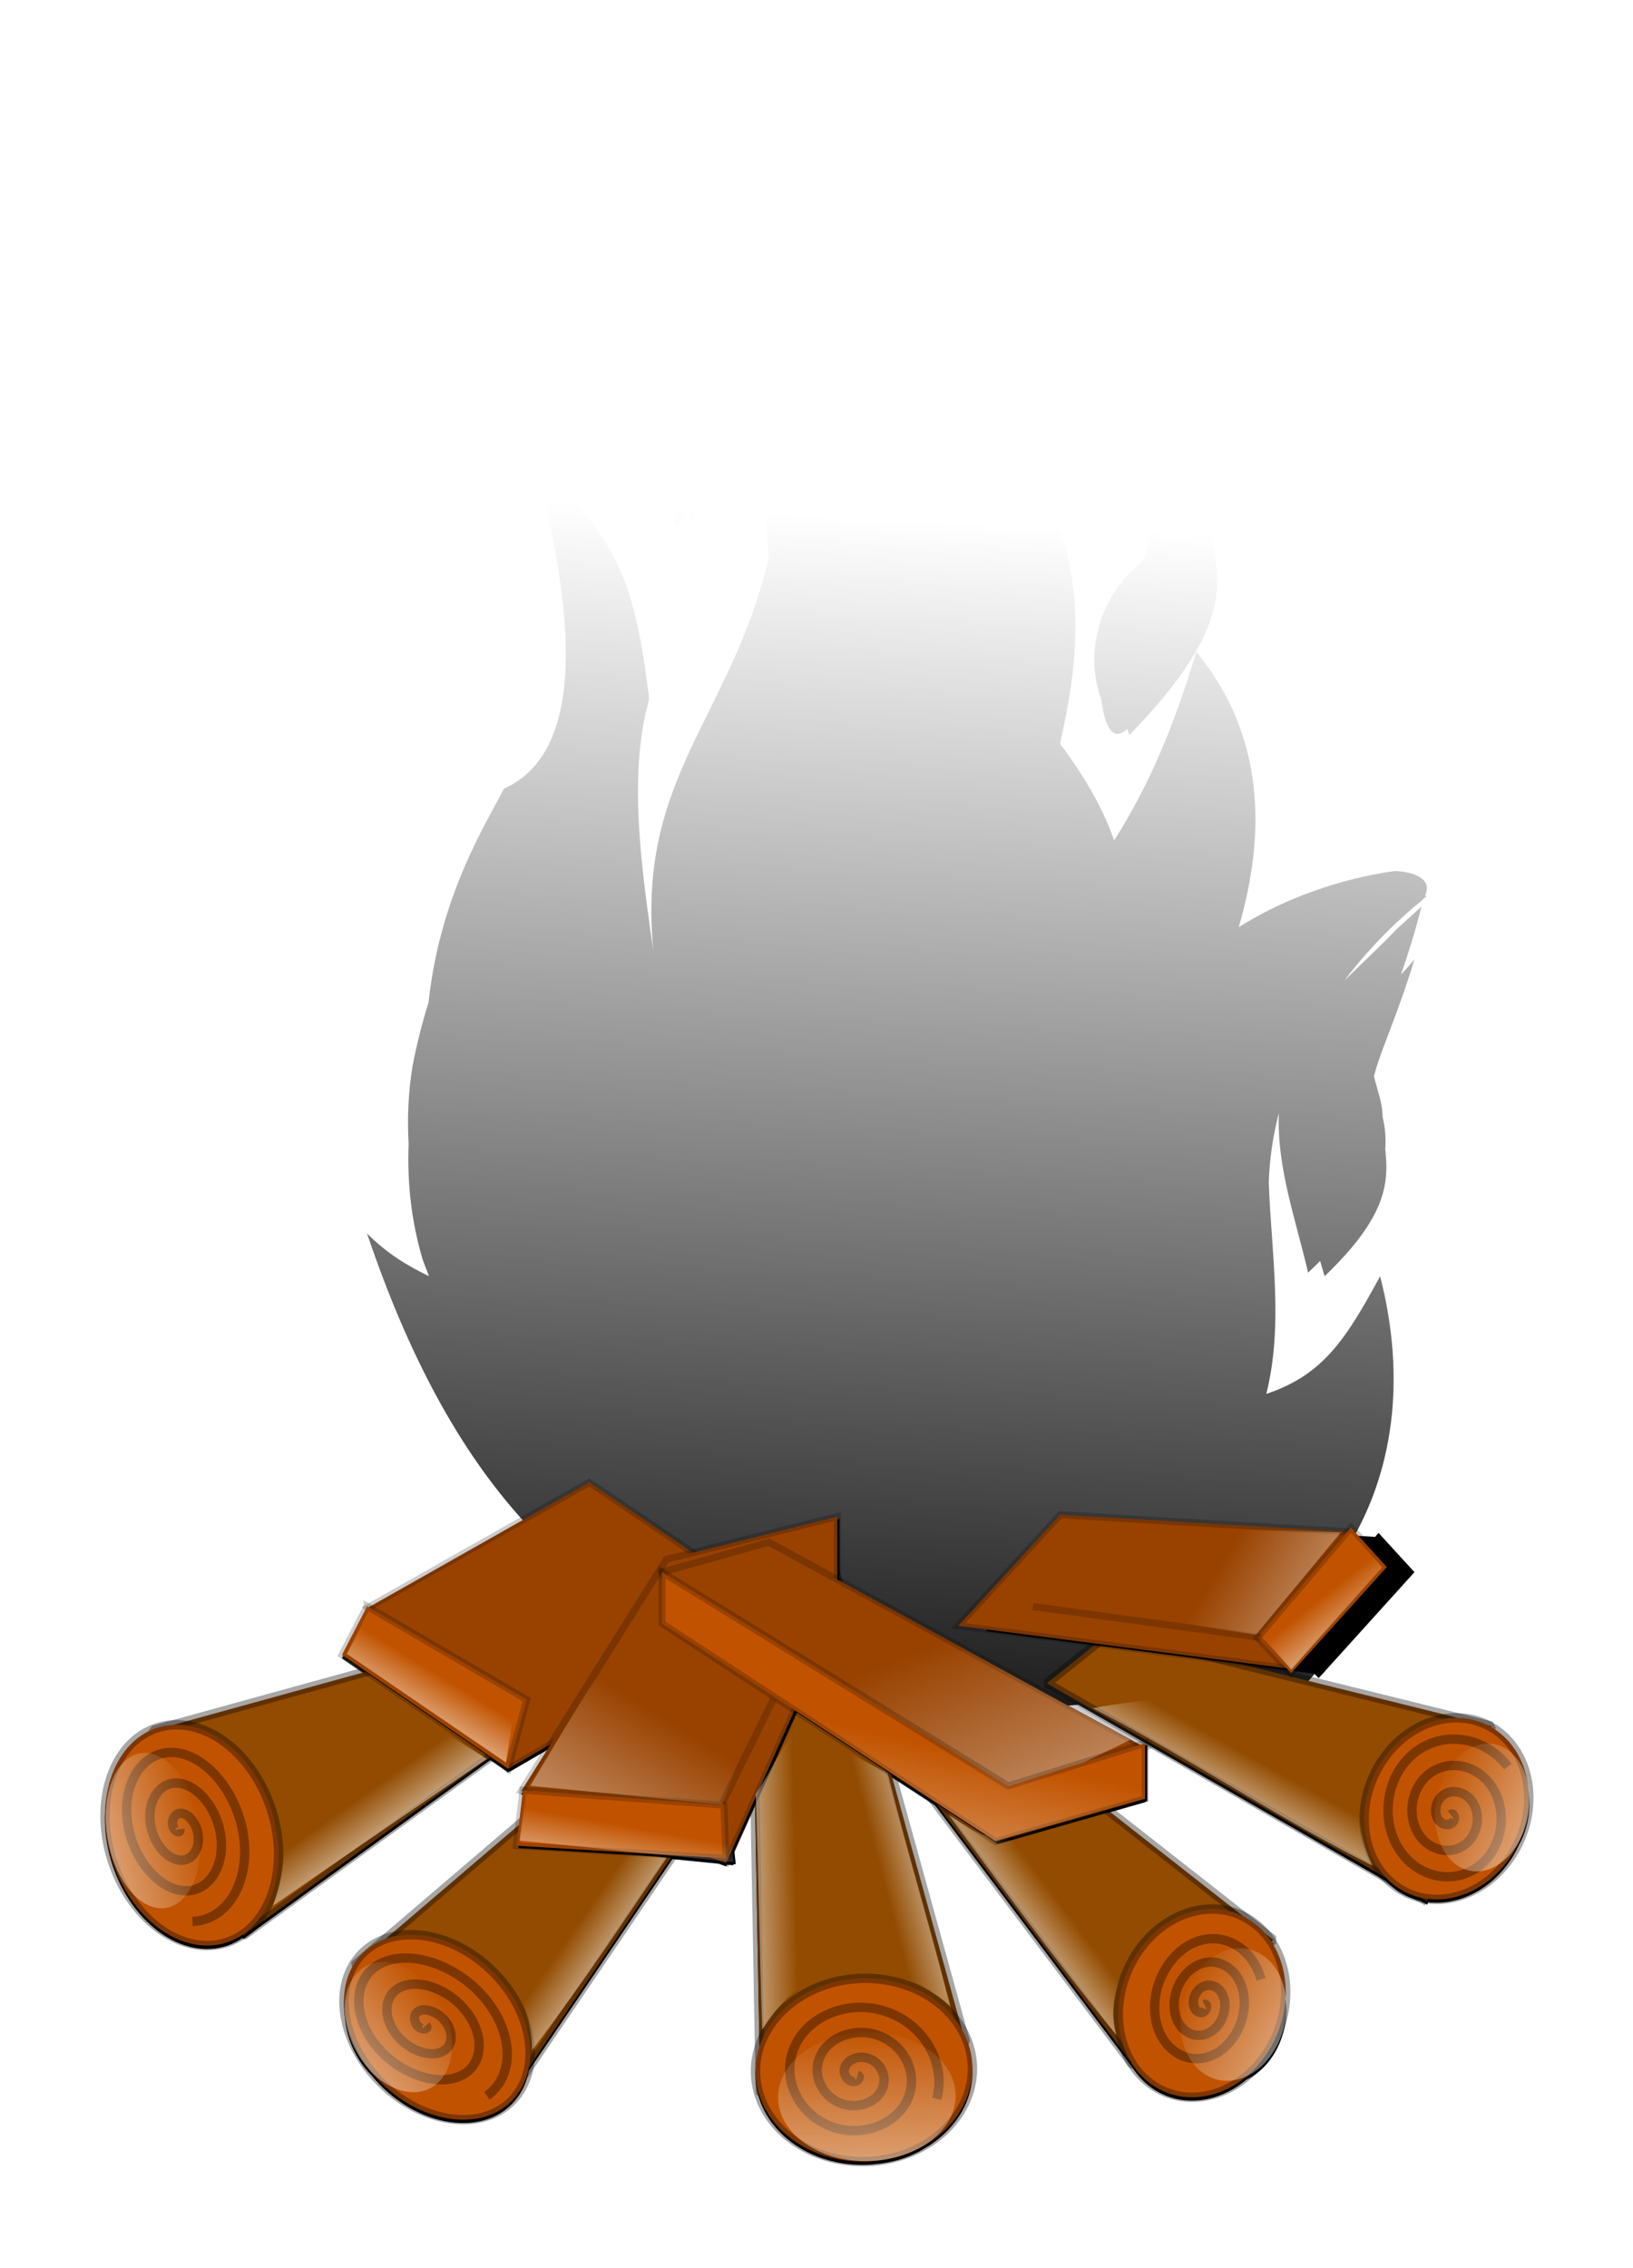 <?xml version="1.0" encoding="UTF-8" standalone="no"?>
<!-- Created with Inkscape (http://www.inkscape.org/) -->

<svg
   xmlns:dc="http://purl.org/dc/elements/1.1/"
   xmlns:cc="http://creativecommons.org/ns#"
   xmlns:rdf="http://www.w3.org/1999/02/22-rdf-syntax-ns#"
   xmlns:svg="http://www.w3.org/2000/svg"
   xmlns="http://www.w3.org/2000/svg"
   xmlns:xlink="http://www.w3.org/1999/xlink"
   xmlns:sodipodi="http://sodipodi.sourceforge.net/DTD/sodipodi-0.dtd"
   xmlns:inkscape="http://www.inkscape.org/namespaces/inkscape"
   width="126.089"
   height="175.068"
   id="svg3824"
   version="1.1"
   inkscape:version="0.48.4 r9939"
   sodipodi:docname="fire.svg">
  <defs
     id="defs3826">
    <linearGradient
       y2="372.36"
       x2="214.29"
       gradientTransform="translate(194.29,211.43)"
       y1="349.51"
       gradientUnits="userSpaceOnUse"
       x1="122.86"
       id="linearGradient3358">
      <stop
         offset="0"
         stop-color="#000080"
         id="stop3362" />
      <stop
         offset="1"
         stop-color="#fff"
         id="stop3364" />
    </linearGradient>
    <linearGradient
       y2="431.83"
       x2="390.81"
       gradientTransform="matrix(1.146,-0.122,0.122,1.146,-115.67,-52.252)"
       y1="361.84"
       gradientUnits="userSpaceOnUse"
       x1="314.23"
       id="linearGradient3331">
      <stop
         offset="0"
         stop-color="#898989"
         id="stop3324" />
      <stop
         offset="1"
         stop-color="#fff"
         id="stop3326" />
    </linearGradient>
    <linearGradient
       y2="869.5"
       x2="418.57"
       gradientTransform="matrix(0.794,0,0,0.716,276.51,398.97)"
       y1="843.79"
       gradientUnits="userSpaceOnUse"
       xlink:href="#linearGradient3160"
       x1="377.14"
       id="linearGradient3184" />
    <linearGradient
       id="linearGradient3160">
      <stop
         offset="0"
         id="stop3162" />
      <stop
         offset="1"
         stop-color="#f2f2f2"
         id="stop3164" />
    </linearGradient>
    <linearGradient
       y2="1064.9"
       x2="521.11"
       gradientTransform="translate(149.38,-48.715)"
       y1="1087"
       gradientUnits="userSpaceOnUse"
       xlink:href="#linearGradient3160"
       x1="573.18"
       id="linearGradient3229" />
    <linearGradient
       id="linearGradient3714">
      <stop
         offset="0"
         id="stop3716" />
      <stop
         offset="1"
         stop-color="#f2f2f2"
         id="stop3718" />
    </linearGradient>
    <linearGradient
       y2="1075.9"
       x2="573.18"
       gradientTransform="translate(149.38,-48.715)"
       y1="1075.9"
       gradientUnits="userSpaceOnUse"
       xlink:href="#linearGradient3160"
       x1="521.11"
       id="linearGradient3246" />
    <linearGradient
       id="linearGradient3721">
      <stop
         offset="0"
         id="stop3723" />
      <stop
         offset="1"
         stop-color="#f2f2f2"
         id="stop3725" />
    </linearGradient>
    <linearGradient
       y2="901.65"
       y1="901.65"
       x2="357.35"
       gradientUnits="userSpaceOnUse"
       x1="304.08"
       id="linearGradient3226">
      <stop
         offset="0"
         id="stop3218" />
      <stop
         offset="1"
         stop-color="#bebebe"
         id="stop3220" />
    </linearGradient>
    <linearGradient
       y2="869.5"
       x2="418.57"
       gradientTransform="matrix(0.794,0,0,0.716,243.46,399.25)"
       y1="843.79"
       gradientUnits="userSpaceOnUse"
       xlink:href="#linearGradient3160"
       x1="377.14"
       id="linearGradient3220" />
    <linearGradient
       id="linearGradient3732">
      <stop
         offset="0"
         id="stop3734" />
      <stop
         offset="1"
         stop-color="#f2f2f2"
         id="stop3736" />
    </linearGradient>
    <linearGradient
       y2="901.65"
       y1="901.65"
       x2="357.35"
       gradientUnits="userSpaceOnUse"
       x1="304.08"
       id="linearGradient3739">
      <stop
         offset="0"
         id="stop3741" />
      <stop
         offset="1"
         stop-color="#bebebe"
         id="stop3743" />
    </linearGradient>
    <linearGradient
       y2="1061.1"
       x2="294"
       gradientTransform="translate(149.38,-48.715)"
       y1="1079.3"
       gradientUnits="userSpaceOnUse"
       xlink:href="#linearGradient3160"
       x1="318.5"
       id="linearGradient3238" />
    <linearGradient
       id="linearGradient3746">
      <stop
         offset="0"
         id="stop3748" />
      <stop
         offset="1"
         stop-color="#f2f2f2"
         id="stop3750" />
    </linearGradient>
    <linearGradient
       y2="1079.3"
       x2="318.5"
       gradientTransform="translate(149.38,-48.715)"
       y1="1061.1"
       gradientUnits="userSpaceOnUse"
       xlink:href="#linearGradient3160"
       x1="294"
       id="linearGradient3213" />
    <linearGradient
       id="linearGradient3753">
      <stop
         offset="0"
         id="stop3755" />
      <stop
         offset="1"
         stop-color="#f2f2f2"
         id="stop3757" />
    </linearGradient>
    <linearGradient
       y2="793.77"
       x2="350.52"
       gradientTransform="translate(160.3,106.24)"
       y1="821.03"
       gradientUnits="userSpaceOnUse"
       x1="350.52"
       id="linearGradient3242">
      <stop
         offset="0"
         stop-color="#ff0"
         id="stop3235" />
      <stop
         offset="1"
         stop-opacity="0"
         stop-color="#ff0"
         id="stop3237" />
    </linearGradient>
    <linearGradient
       y2="1240.9"
       x2="459.57"
       gradientTransform="matrix(1.226,0,0,1.152,68.62,-466.66)"
       y1="1240.9"
       gradientUnits="userSpaceOnUse"
       xlink:href="#linearGradient4713"
       x1="427.57"
       id="linearGradient4719" />
    <linearGradient
       id="linearGradient4713">
      <stop
         offset="0"
         stop-color="#f00"
         id="stop4715" />
      <stop
         offset="1"
         stop-opacity="0"
         stop-color="#f00"
         id="stop4717" />
    </linearGradient>
    <linearGradient
       y2="1009.5"
       x2="475.29"
       gradientTransform="matrix(1.226,0,0,1.152,49.362,-200.04)"
       y1="1009.5"
       gradientUnits="userSpaceOnUse"
       xlink:href="#linearGradient4721"
       x1="443.29"
       id="linearGradient4727" />
    <linearGradient
       id="linearGradient4721">
      <stop
         offset="0"
         stop-color="#fff"
         id="stop4723" />
      <stop
         offset="1"
         stop-opacity="0"
         stop-color="#fff"
         id="stop4725" />
    </linearGradient>
    <linearGradient
       y2="1240.9"
       x2="459.57"
       gradientTransform="matrix(1.226,0,0,1.152,118.62,-467.37)"
       y1="1240.9"
       gradientUnits="userSpaceOnUse"
       xlink:href="#linearGradient4713"
       x1="427.57"
       id="linearGradient4731" />
    <linearGradient
       id="linearGradient3771">
      <stop
         offset="0"
         stop-color="#f00"
         id="stop3773" />
      <stop
         offset="1"
         stop-opacity="0"
         stop-color="#f00"
         id="stop3775" />
    </linearGradient>
    <linearGradient
       y2="1009.5"
       x2="475.29"
       gradientTransform="matrix(1.226,0,0,1.152,99.361,-200.76)"
       y1="1009.5"
       gradientUnits="userSpaceOnUse"
       xlink:href="#linearGradient4721"
       x1="443.29"
       id="linearGradient4733" />
    <linearGradient
       id="linearGradient3778">
      <stop
         offset="0"
         stop-color="#fff"
         id="stop3780" />
      <stop
         offset="1"
         stop-opacity="0"
         stop-color="#fff"
         id="stop3782" />
    </linearGradient>
    <linearGradient
       y2="1002.4"
       x2="376.71"
       gradientTransform="translate(149.38,-48.715)"
       y1="1002.4"
       gradientUnits="userSpaceOnUse"
       x1="334.71"
       id="linearGradient4751">
      <stop
         offset="0"
         stop-color="#0ff"
         id="stop4747" />
      <stop
         offset="1"
         stop-color="#fff"
         id="stop4749" />
    </linearGradient>
    <linearGradient
       y2="76.294"
       x2="507.63"
       gradientTransform="translate(-313.09,42.247)"
       y1="347.1"
       gradientUnits="userSpaceOnUse"
       x1="494.24"
       id="linearGradient3563">
      <stop
         offset="0"
         id="stop3559" />
      <stop
         offset="1"
         stop-opacity="0"
         id="stop3561" />
    </linearGradient>
    <filter
       color-interpolation-filters="sRGB"
       id="filter4458">
      <feGaussianBlur
         stdDeviation="8.845"
         id="feGaussianBlur4460" />
    </filter>
    <linearGradient
       y2="1102.5"
       x2="94.621"
       gradientTransform="matrix(-1.295,-1.052,-0.378,0.465,867.81,-33.651)"
       y1="1126.7"
       gradientUnits="userSpaceOnUse"
       xlink:href="#linearGradient14630"
       x1="82.56"
       id="linearGradient4573" />
    <linearGradient
       id="linearGradient14630">
      <stop
         offset="0"
         stop-color="#fff"
         id="stop14631" />
      <stop
         offset="1"
         stop-opacity="0"
         stop-color="#fff"
         id="stop14632" />
    </linearGradient>
    <linearGradient
       y2="563.05"
       x2="-928.93"
       gradientTransform="matrix(-0.517,-0.407,0.362,-0.747,-331.74,418.2)"
       y1="563.05"
       gradientUnits="userSpaceOnUse"
       xlink:href="#linearGradient26051"
       x1="-960.98"
       id="linearGradient4570" />
    <linearGradient
       id="linearGradient26051">
      <stop
         offset="0"
         stop-opacity=".449"
         stop-color="#fff"
         id="stop26052" />
      <stop
         offset="1"
         stop-opacity="0"
         stop-color="#fff"
         id="stop26053" />
    </linearGradient>
    <filter
       color-interpolation-filters="sRGB"
       height="1.378"
       x="-0.068"
       width="1.136"
       y="-0.189"
       id="filter6454">
      <feGaussianBlur
         stdDeviation="7.284"
         id="feGaussianBlur6456" />
    </filter>
    <linearGradient
       y2="1102.5"
       x2="94.621"
       gradientTransform="matrix(1.668,0,0,0.599,24.837,-275.56)"
       y1="1126.7"
       gradientUnits="userSpaceOnUse"
       xlink:href="#linearGradient14630"
       x1="82.56"
       id="linearGradient4551" />
    <linearGradient
       id="linearGradient4076">
      <stop
         offset="0"
         stop-color="#fff"
         id="stop4078" />
      <stop
         offset="1"
         stop-opacity="0"
         stop-color="#fff"
         id="stop4080" />
    </linearGradient>
    <linearGradient
       y2="733.95"
       x2="142.51"
       gradientTransform="matrix(1.156,0,0,0.865,22.442,-276.15)"
       y1="789.25"
       gradientUnits="userSpaceOnUse"
       xlink:href="#linearGradient14630"
       x1="96.398"
       id="linearGradient4548" />
    <linearGradient
       id="linearGradient4083">
      <stop
         offset="0"
         stop-color="#fff"
         id="stop4085" />
      <stop
         offset="1"
         stop-opacity="0"
         stop-color="#fff"
         id="stop4087" />
    </linearGradient>
    <linearGradient
       y2="1102.5"
       x2="94.621"
       gradientTransform="matrix(1.553,0.609,-0.219,0.558,242.02,-319.14)"
       y1="1126.7"
       gradientUnits="userSpaceOnUse"
       xlink:href="#linearGradient14630"
       x1="82.56"
       id="linearGradient4545" />
    <linearGradient
       id="linearGradient4090">
      <stop
         offset="0"
         stop-color="#fff"
         id="stop4092" />
      <stop
         offset="1"
         stop-opacity="0"
         stop-color="#fff"
         id="stop4094" />
    </linearGradient>
    <linearGradient
       y2="1102.5"
       x2="94.621"
       gradientTransform="matrix(1.17,-1.189,0.427,0.42,-456.67,35.746)"
       y1="1126.7"
       gradientUnits="userSpaceOnUse"
       xlink:href="#linearGradient14630"
       x1="82.56"
       id="linearGradient4542" />
    <linearGradient
       id="linearGradient4097">
      <stop
         offset="0"
         stop-color="#fff"
         id="stop4099" />
      <stop
         offset="1"
         stop-opacity="0"
         stop-color="#fff"
         id="stop4101" />
    </linearGradient>
    <linearGradient
       y2="1102.5"
       x2="94.621"
       gradientTransform="matrix(0.691,-1.518,0.546,0.248,-495.04,283.93)"
       y1="1126.7"
       gradientUnits="userSpaceOnUse"
       xlink:href="#linearGradient14630"
       x1="82.56"
       id="linearGradient4539" />
    <linearGradient
       id="linearGradient4104">
      <stop
         offset="0"
         stop-color="#fff"
         id="stop4106" />
      <stop
         offset="1"
         stop-opacity="0"
         stop-color="#fff"
         id="stop4108" />
    </linearGradient>
    <linearGradient
       y2="1102.5"
       x2="94.621"
       gradientTransform="matrix(-0.703,-1.513,0.544,-0.253,-290.4,830.24)"
       y1="1126.7"
       gradientUnits="userSpaceOnUse"
       xlink:href="#linearGradient14630"
       x1="82.56"
       id="linearGradient4536" />
    <linearGradient
       id="linearGradient4111">
      <stop
         offset="0"
         stop-color="#fff"
         id="stop4113" />
      <stop
         offset="1"
         stop-opacity="0"
         stop-color="#fff"
         id="stop4115" />
    </linearGradient>
    <linearGradient
       y2="1102.5"
       x2="94.621"
       gradientTransform="matrix(0.256,-1.648,-0.592,-0.092,851,668.48)"
       y1="1126.7"
       gradientUnits="userSpaceOnUse"
       xlink:href="#linearGradient14630"
       x1="82.56"
       id="linearGradient4533" />
    <linearGradient
       id="linearGradient4118">
      <stop
         offset="0"
         stop-color="#fff"
         id="stop4120" />
      <stop
         offset="1"
         stop-opacity="0"
         stop-color="#fff"
         id="stop4122" />
    </linearGradient>
    <linearGradient
       y2="1102.5"
       x2="94.621"
       gradientTransform="matrix(-0.749,-1.491,-0.536,0.269,944.83,255.49)"
       y1="1126.7"
       gradientUnits="userSpaceOnUse"
       xlink:href="#linearGradient14630"
       x1="82.56"
       id="linearGradient4530" />
    <linearGradient
       id="linearGradient4125">
      <stop
         offset="0"
         stop-color="#fff"
         id="stop4127" />
      <stop
         offset="1"
         stop-opacity="0"
         stop-color="#fff"
         id="stop4129" />
    </linearGradient>
    <linearGradient
       y2="562.82"
       x2="-929.41"
       gradientTransform="matrix(0.577,-0.258,0.261,1,490.26,-420.38)"
       y1="562.82"
       gradientUnits="userSpaceOnUse"
       xlink:href="#linearGradient26051"
       x1="-961.27"
       id="linearGradient4527" />
    <linearGradient
       id="linearGradient4132">
      <stop
         offset="0"
         stop-opacity=".449"
         stop-color="#fff"
         id="stop4134" />
      <stop
         offset="1"
         stop-opacity="0"
         stop-color="#fff"
         id="stop4136" />
    </linearGradient>
    <linearGradient
       y2="562.94"
       x2="-929.16"
       gradientTransform="matrix(0.425,-0.531,0.575,0.687,219.53,-461.45)"
       y1="562.94"
       gradientUnits="userSpaceOnUse"
       xlink:href="#linearGradient26051"
       x1="-961.12"
       id="linearGradient4524" />
    <linearGradient
       id="linearGradient4139">
      <stop
         offset="0"
         stop-opacity=".449"
         stop-color="#fff"
         id="stop4141" />
      <stop
         offset="1"
         stop-opacity="0"
         stop-color="#fff"
         id="stop4143" />
    </linearGradient>
    <linearGradient
       y2="562.77"
       x2="-929.51"
       gradientTransform="matrix(-0.02,-0.862,1.18,-0.025,-445.95,-360.55)"
       y1="562.77"
       gradientUnits="userSpaceOnUse"
       xlink:href="#linearGradient26051"
       x1="-961.33"
       id="linearGradient4521" />
    <linearGradient
       id="linearGradient4146">
      <stop
         offset="0"
         stop-opacity=".449"
         stop-color="#fff"
         id="stop4148" />
      <stop
         offset="1"
         stop-opacity="0"
         stop-color="#fff"
         id="stop4150" />
    </linearGradient>
    <linearGradient
       y2="562.99"
       x2="-929.04"
       gradientTransform="matrix(-0.58,-0.422,0.406,-0.774,-466.27,461.47)"
       y1="562.99"
       gradientUnits="userSpaceOnUse"
       xlink:href="#linearGradient26051"
       x1="-961.05"
       id="linearGradient4518" />
    <linearGradient
       id="linearGradient4153">
      <stop
         offset="0"
         stop-opacity=".449"
         stop-color="#fff"
         id="stop4155" />
      <stop
         offset="1"
         stop-opacity="0"
         stop-color="#fff"
         id="stop4157" />
    </linearGradient>
    <linearGradient
       y2="299.89"
       x2="-953.88"
       gradientTransform="matrix(0.939,0,0,1.446,1410.709,-332.725)"
       y1="448.68"
       gradientUnits="userSpaceOnUse"
       xlink:href="#linearGradient17250"
       x1="-1006.6"
       id="linearGradient4515" />
    <linearGradient
       id="linearGradient17250">
      <stop
         offset="0"
         stop-color="#dc0000"
         id="stop17251" />
      <stop
         offset="1"
         stop-color="#ffb200"
         id="stop17252" />
    </linearGradient>
    <linearGradient
       y2="500.8"
       x2="323.1"
       gradientTransform="matrix(0.806,0,0,1.241,303.21,-281.205)"
       y1="256.78"
       gradientUnits="userSpaceOnUse"
       x1="9.655"
       id="linearGradient4498">
      <stop
         offset="0"
         stop-color="#fff"
         id="stop29187" />
      <stop
         offset="1"
         stop-opacity="0"
         stop-color="#fff"
         id="stop29188" />
    </linearGradient>
    <linearGradient
       y2="272.82"
       x2="-1335"
       gradientTransform="matrix(0.702,0,0,1.936,1410.709,-332.725)"
       y1="330.2"
       gradientUnits="userSpaceOnUse"
       xlink:href="#linearGradient17250"
       x1="-1308.2"
       id="linearGradient4512" />
    <linearGradient
       id="linearGradient4167">
      <stop
         offset="0"
         stop-color="#dc0000"
         id="stop4169" />
      <stop
         offset="1"
         stop-color="#ffb200"
         id="stop4171" />
    </linearGradient>
    <linearGradient
       y2="713.55"
       x2="122.42"
       gradientTransform="matrix(1.156,0,0,0.865,307.951,-293.395)"
       y1="743.14"
       gradientUnits="userSpaceOnUse"
       xlink:href="#linearGradient14630"
       x1="78.646"
       id="linearGradient4507" />
    <linearGradient
       id="linearGradient4174">
      <stop
         offset="0"
         stop-color="#fff"
         id="stop4176" />
      <stop
         offset="1"
         stop-opacity="0"
         stop-color="#fff"
         id="stop4178" />
    </linearGradient>
    <linearGradient
       y2="232.9"
       x2="502.45"
       gradientTransform="matrix(0.607,0,0,1.648,285.601,-267.665)"
       y1="232.9"
       gradientUnits="userSpaceOnUse"
       xlink:href="#linearGradient26051"
       x1="468.41"
       id="linearGradient4501" />
    <linearGradient
       id="linearGradient4181">
      <stop
         offset="0"
         stop-opacity=".449"
         stop-color="#fff"
         id="stop4183" />
      <stop
         offset="1"
         stop-opacity="0"
         stop-color="#fff"
         id="stop4185" />
    </linearGradient>
    <linearGradient
       y2="832.44"
       x2="163.66"
       gradientTransform="matrix(1.319,0,0,0.758,23.041,-277.35)"
       y1="927.57"
       gradientUnits="userSpaceOnUse"
       xlink:href="#linearGradient14630"
       x1="230.94"
       id="linearGradient4493" />
    <linearGradient
       id="linearGradient4188">
      <stop
         offset="0"
         stop-color="#fff"
         id="stop4190" />
      <stop
         offset="1"
         stop-opacity="0"
         stop-color="#fff"
         id="stop4192" />
    </linearGradient>
    <linearGradient
       y2="853.1"
       x2="153.34"
       gradientTransform="matrix(1.332,0,0,0.751,22.742,-276.15)"
       y1="931.46"
       gradientUnits="userSpaceOnUse"
       x1="124.57"
       id="linearGradient4489">
      <stop
         offset="0"
         stop-color="#fdffff"
         id="stop13378" />
      <stop
         offset="1"
         stop-opacity="0"
         stop-color="#fdffff"
         id="stop13379" />
    </linearGradient>
    <filter
       color-interpolation-filters="sRGB"
       height="1.682"
       x="-0.126"
       width="1.252"
       y="-0.341"
       id="filter8363">
      <feGaussianBlur
         stdDeviation="5.463"
         id="feGaussianBlur8365" />
    </filter>
    <linearGradient
       y2="1102.5"
       x2="94.621"
       gradientTransform="matrix(1.1,-1.254,0.451,0.395,-311.02,864.05)"
       y1="1126.7"
       gradientUnits="userSpaceOnUse"
       xlink:href="#linearGradient14630"
       x1="82.56"
       id="linearGradient9274" />
    <linearGradient
       id="linearGradient4200">
      <stop
         offset="0"
         stop-color="#fff"
         id="stop4202" />
      <stop
         offset="1"
         stop-opacity="0"
         stop-color="#fff"
         id="stop4204" />
    </linearGradient>
    <linearGradient
       y2="713.55"
       x2="122.42"
       gradientTransform="matrix(-0.345,-1.103,0.826,-0.259,-265.09,1483.1)"
       y1="743.14"
       gradientUnits="userSpaceOnUse"
       xlink:href="#linearGradient14630"
       x1="78.646"
       id="linearGradient9276" />
    <linearGradient
       id="linearGradient4207">
      <stop
         offset="0"
         stop-color="#fff"
         id="stop4209" />
      <stop
         offset="1"
         stop-opacity="0"
         stop-color="#fff"
         id="stop4211" />
    </linearGradient>
    <linearGradient
       y2="362.16"
       x2="-857.96"
       gradientTransform="matrix(0.927,0,0,1.466,1410.709,-332.725)"
       y1="438.47"
       gradientUnits="userSpaceOnUse"
       xlink:href="#linearGradient17250"
       x1="-916.9"
       id="linearGradient4479" />
    <linearGradient
       id="linearGradient4214">
      <stop
         offset="0"
         stop-color="#dc0000"
         id="stop4216" />
      <stop
         offset="1"
         stop-color="#ffb200"
         id="stop4218" />
    </linearGradient>
    <linearGradient
       y2="485.78"
       x2="317.14"
       gradientTransform="matrix(0.795,0,0,1.258,309.305,-296.105)"
       y1="384.4"
       gradientUnits="userSpaceOnUse"
       xlink:href="#linearGradient14630"
       x1="501.4"
       id="linearGradient4476" />
    <linearGradient
       id="linearGradient4221">
      <stop
         offset="0"
         stop-color="#fff"
         id="stop4223" />
      <stop
         offset="1"
         stop-opacity="0"
         stop-color="#fff"
         id="stop4225" />
    </linearGradient>
    <linearGradient
       y2="294.87"
       x2="572.41"
       gradientTransform="matrix(0.603,0,0,1.66,285.601,-269.695)"
       y1="294.87"
       gradientUnits="userSpaceOnUse"
       xlink:href="#linearGradient26051"
       x1="533.78"
       id="linearGradient4473" />
    <linearGradient
       id="linearGradient4228">
      <stop
         offset="0"
         stop-opacity=".449"
         stop-color="#fff"
         id="stop4230" />
      <stop
         offset="1"
         stop-opacity="0"
         stop-color="#fff"
         id="stop4232" />
    </linearGradient>
    <linearGradient
       y2="306.76"
       x2="-1102.7"
       gradientTransform="matrix(0.796,0,0,1.706,1410.709,-332.725)"
       y1="404.58"
       gradientUnits="userSpaceOnUse"
       xlink:href="#linearGradient17250"
       x1="-1131"
       id="linearGradient4470" />
    <linearGradient
       id="linearGradient4235">
      <stop
         offset="0"
         stop-color="#dc0000"
         id="stop4237" />
      <stop
         offset="1"
         stop-color="#ffb200"
         id="stop4239" />
    </linearGradient>
    <linearGradient
       y2="179.97"
       x2="390.32"
       gradientTransform="matrix(0.544,0,0,1.838,285.601,-267.665)"
       y1="179.97"
       gradientUnits="userSpaceOnUse"
       xlink:href="#linearGradient26051"
       x1="349.43"
       id="linearGradient4466" />
    <linearGradient
       id="linearGradient4242">
      <stop
         offset="0"
         stop-opacity=".449"
         stop-color="#fff"
         id="stop4244" />
      <stop
         offset="1"
         stop-opacity="0"
         stop-color="#fff"
         id="stop4246" />
    </linearGradient>
    <linearGradient
       y2="403.09"
       x2="342.54"
       gradientTransform="matrix(0.683,0,0,1.464,307.951,-300.845)"
       y1="246.21"
       gradientUnits="userSpaceOnUse"
       xlink:href="#linearGradient14630"
       x1="198.88"
       id="linearGradient4463" />
    <linearGradient
       id="linearGradient4249">
      <stop
         offset="0"
         stop-color="#fff"
         id="stop4251" />
      <stop
         offset="1"
         stop-opacity="0"
         stop-color="#fff"
         id="stop4253" />
    </linearGradient>
    <linearGradient
       y2="376.9"
       x2="239.46"
       gradientTransform="matrix(0.602,0,0,1.661,311.509,-286.695)"
       y1="244.05"
       gradientUnits="userSpaceOnUse"
       xlink:href="#linearGradient14630"
       x1="110.45"
       id="linearGradient4504" />
    <linearGradient
       id="linearGradient4256">
      <stop
         offset="0"
         stop-color="#fff"
         id="stop4258" />
      <stop
         offset="1"
         stop-opacity="0"
         stop-color="#fff"
         id="stop4260" />
    </linearGradient>
  </defs>
  <sodipodi:namedview
     id="base"
     pagecolor="#ffffff"
     bordercolor="#666666"
     borderopacity="1.0"
     inkscape:pageopacity="0.0"
     inkscape:pageshadow="2"
     inkscape:zoom="1.979899"
     inkscape:cx="198.54572"
     inkscape:cy="100.89787"
     inkscape:document-units="px"
     inkscape:current-layer="g9278"
     showgrid="false"
     fit-margin-top="0"
     fit-margin-left="0"
     fit-margin-right="0"
     fit-margin-bottom="0"
     inkscape:window-width="1366"
     inkscape:window-height="713"
     inkscape:window-x="-2"
     inkscape:window-y="-3"
     inkscape:window-maximized="1" />
  <g
     inkscape:label="Calque 1"
     inkscape:groupmode="layer"
     id="layer1"
     transform="translate(-245.83,-772.7)">
    <g
       id="layer1-5"
       transform="matrix(0.381,0,0,0.381,222.623,766.673)">
      <g
         id="g9278">
        <path
           d="m 215.89,37.057 c -1.56,1.709 -3.13,3.417 -4.69,5.125 -9.31,12.175 -23.43,23.408 -22.69,40.282 -0.1,14.029 5.43,27.116 9.57,40.276 0.82,-0.94 1.64,-1.91 2.46,-2.9 0.18,0.48 0.35,0.94 0.54,1.44 7.16,-8.25 10.27,-14.33 11.31,-19.66 1.73,6.46 3,12.73 3.84,18.81 0.1,2.71 0.27,5.51 0.5,8.41 -7.8,32.63 -26.87,44.46 -23.4,79.69 -2.89,-19.64 -4.89,-36.69 -0.85,-51.13 -2.31,-17.9 -4.63,-33.2 -22.53,-45.91 5.49,22.24 11.83,55.76 -6.94,64.13 -2.99,6.15 -12.85,20.9 -15.25,43.28 -1.32,4.25 -2.43,8.59 -3.25,12.97 -0.85,5.24 -1.09,10.5 -0.78,15.72 -0.32,7.79 0.54,15.6 2.81,23.31 0.43,1.18 0.87,2.33 1.32,3.47 -4.19,-2.02 -8.38,-4.47 -12.57,-8.66 8.26,24.4 18.57,43.89 31.94,58.5 l -31.62,17.91 -0.32,-0.19 -5.09,9.85 4.94,3.37 -39.065,10.78 c -1.213,0.06 -2.418,0.28 -3.593,0.69 -8.832,3.07 -12.746,15.26 -8.719,27.22 4.027,11.96 14.481,19.19 23.317,16.12 1.08,-0.37 2.07,-0.9 3,-1.53 l 0.09,0.22 50.12,-36.25 3.6,2.47 8.59,-5 -5.94,9.47 0.32,0.09 -0.82,6.81 -27.03,23.1 c -1.78,0.64 -3.4,1.59 -4.75,2.97 -2.95,3.02 -4.05,7.3 -3.5,11.84 v 0.03 c 0.03,0.19 0.04,0.38 0.07,0.56 0.29,3.56 1.78,7.35 4.37,10.44 0.34,0.41 0.7,0.8 1.06,1.16 0.64,0.78 1.32,1.52 2.07,2.25 8.39,8.21 20.18,9.77 26.34,3.47 1.81,-1.85 2.94,-4.16 3.41,-6.72 l 29.09,-42.88 9.44,0.94 1.47,0.53 0.15,-0.34 1.35,0.12 -0.29,-2.53 4.63,-10.28 0.91,50.13 c -0.58,1.71 -0.85,3.51 -0.82,5.37 0.2,10.24 10.21,18.3 22.35,18 0.8,-0.02 1.59,-0.1 2.37,-0.19 0.61,-0.05 1.2,-0.15 1.78,-0.25 0.22,-0.04 0.44,-0.07 0.66,-0.12 2.04,-0.41 3.94,-1.08 5.62,-1.94 0.03,-0.01 0.07,-0.02 0.1,-0.03 0.47,-0.25 0.93,-0.51 1.37,-0.78 5.96,-3.46 9.85,-9.27 9.72,-15.78 -0.05,-2.74 -0.81,-5.35 -2.12,-7.66 l -14.41,-51.91 8.97,5.85 39.94,53.03 c 1.13,1.77 2.59,3.3 4.37,4.47 5.77,3.77 13.19,2.74 18.81,-1.97 2.39,-1.11 4.57,-3.21 6.1,-6.13 1.72,-3.27 2.29,-6.97 1.81,-10.28 0.12,-3.99 -0.91,-7.8 -2.94,-10.87 l 0.44,-0.31 -1.59,-1.25 c -0.89,-1.04 -1.9,-1.96 -3.07,-2.72 -0.48,-0.32 -0.99,-0.6 -1.5,-0.85 l -27.53,-21.59 7.72,-2.19 v -11.28 l -0.06,0.03 v -0.19 l -1.16,0.38 -15.47,-8.44 c 1.05,-0.06 2.09,-0.15 3.13,-0.25 l 62.44,35.78 c 0.76,0.8 1.61,1.52 2.56,2.13 1.35,0.87 2.82,1.46 4.31,1.81 l 1.41,0.81 0.19,-0.53 c 6.39,0.76 13.32,-2.77 17.34,-9.53 0.43,-0.72 0.79,-1.44 1.12,-2.19 0.12,-0.2 0.24,-0.4 0.35,-0.62 1.91,-3.93 2.21,-8.47 1.12,-12.16 -0.89,-4.1 -3.1,-7.73 -6.59,-9.97 -0.2,-0.12 -0.39,-0.22 -0.59,-0.34 l 0.06,-0.19 -0.81,-0.19 c -1.84,-0.91 -3.81,-1.37 -5.82,-1.43 l -30.93,-7.66 18.84,-20.84 -7.28,-7.97 -0.69,0.81 -2.09,-0.12 c 8.71,-14.52 11.69,-33.14 6.25,-54.41 -6.98,12.84 -11.55,19.99 -23.07,23.84 3.52,-13.99 1.01,-28.63 0.5,-42.87 0.16,-4.79 0.86,-9.48 2.04,-14.03 -0.44,11.08 3.47,21.67 5.93,32.34 0.81,-0.77 1.63,-1.56 2.44,-2.37 0.29,1.01 0.58,2.03 0.91,3.09 12.15,-11.71 13.13,-18.36 12.28,-25.75 0.16,-2.11 0.01,-4.29 -0.53,-6.53 -0.01,-2.86 -1.11,-5.53 -1.75,-8.19 1.17,-4.96 4.67,-12.05 8.18,-23.66 -0.9,1.05 -1.8,2.06 -2.71,3 1.57,-4.51 3,-9.09 4.15,-13.75 -1.71,1.56 -3.41,3.11 -5.12,4.66 -3.24,3.43 -6.98,6.81 -10.5,10.34 4.58,-6.06 9.93,-11.56 15.78,-16.31 0.04,-0.05 0.06,-0.1 0.09,-0.15 0.31,-0.25 0.6,-0.51 0.91,-0.75 -0.16,0.01 -0.31,0.04 -0.47,0.06 1.83,-3.69 -2.79,-4.98 -6.13,-5.06 -10.95,1.55 -22.03,5.39 -31.59,11.37 5.43,-18.59 5.5,-38.65 -8.59,-55.78 -4.49,14.94 -9.55,27.03 -16.66,38.22 -2.39,-6.97 -6.44,-13.55 -10.97,-19.63 3.26,-14.35 5.03,-28.49 -0.09,-43.72 1.44,-20.21 -31.78,-19.6 -32.06,-81.401 -14.63,18.435 -23.43,33.94 -26.38,55.218 -2.49,-3.447 -4.48,-5.826 -3.22,1.875 0.07,1.411 0.16,2.808 0.28,4.218 -0.53,-0.83 -1.07,-1.67 -1.62,-2.5 0.28,-2.195 0.22,-4.287 -0.03,-6.374 0,-2.112 -0.27,-4.282 -0.88,-6.469 0.02,-4.585 -2.72,-8.293 -3.59,-12.437 0.57,-5.83 3.98,-14.364 6.9,-28.75 -0.41,0.582 -0.82,1.163 -1.25,1.719 0.84,-3.559 1.59,-7.155 2.1,-10.782 z m 82.25,61.844 c -0.48,2.249 -0.96,4.499 -1.44,6.749 -1.87,7.98 -1.02,16.78 -4.5,24.22 -8.14,6.22 -11.69,17.79 -8.12,27.59 0.84,6.26 2.54,8.57 5.31,6 0.13,0.42 0.25,0.82 0.4,1.25 16.21,-16.61 18.93,-26.48 17.47,-35.47 -0.07,-2.76 -0.57,-5.54 -1.65,-8.34 -2.5,-7.32 -4.69,-14.78 -7.47,-21.999 z"
           id="path2412"
           inkscape:connector-curvature="0"
           style="fill:url(#linearGradient3563);fill-rule:evenodd;filter:url(#filter4458)" />
        <path
           d="m 350.15,401.03 -77.1,-44.18 13,-10.39 77.1,19.06 -13,35.51 z"
           id="path15367"
           inkscape:connector-curvature="0"
           style="fill:#924b00;fill-rule:evenodd;stroke:#000000;stroke-width:1.901;stroke-linejoin:bevel;stroke-opacity:0.344" />
        <path
           d="m 340.42,373.48 c 5.31,-8.93 15.73,-12.26 23.25,-7.43 7.53,4.83 9.33,15.99 4.02,24.93 -5.32,8.93 -15.73,12.26 -23.26,7.43 -7.52,-4.83 -9.32,-15.99 -4.01,-24.93 z"
           id="path15362"
           inkscape:connector-curvature="0"
           style="fill:#c15300;stroke:#000000;stroke-width:1.901;stroke-linejoin:bevel;stroke-opacity:0.344" />
        <path
           d="m 354.89,383.43 c 0.58,-0.49 0.89,0.63 0.74,1.07 -0.39,1.2 -1.86,1.18 -2.67,0.55 -1.46,-1.12 -1.37,-3.46 -0.3,-4.83 1.57,-2.01 4.43,-1.78 6.1,-0.03 2.23,2.34 1.95,6.31 -0.16,8.59 -2.64,2.87 -7.01,2.42 -9.51,-0.49 -3.03,-3.52 -2.55,-9.17 0.6,-12.34 3.71,-3.75 9.62,-3.07 12.94,1 3.83,4.69 3.14,12.04 -1.05,16.1 -4.77,4.62 -12.23,3.71 -16.36,-1.51 -4.63,-5.87 -3.75,-14.92 1.5,-19.87 5.83,-5.5 14.83,-4.35 19.78,2.04"
           id="path18511"
           inkscape:connector-curvature="0"
           style="fill:none;stroke:#000000;stroke-width:1.901;stroke-linejoin:bevel;stroke-opacity:0.344" />
        <path
           d="m 306.39,354.84 c -7.11,6.16 -11.78,4.67 -24.02,7.05 17.03,8.63 38.85,22.99 56.7,31.91 -3.76,-7.6 -3.23,-17.34 0.09,-25.41 -10.66,-0.66 -24.27,-3.26 -32.77,-13.55 z"
           id="path24798"
           inkscape:connector-curvature="0"
           style="fill:url(#linearGradient4573);fill-rule:evenodd" />
        <path
           d="m 353.47,375.85 c 3.05,-6.29 9.03,-8.64 13.36,-5.24 4.32,3.4 5.36,11.26 2.3,17.55 -3.05,6.29 -9.03,8.63 -13.36,5.24 -4.32,-3.4 -5.35,-11.26 -2.3,-17.55 z"
           id="path21020"
           inkscape:connector-curvature="0"
           style="fill:url(#linearGradient4570)" />
        <path
           d="m 91.99,366.38 50.25,-13.86 39.85,3.47 -71.91,51.97 -6.93,-15.59 -11.26,-25.99 z"
           id="path15363"
           inkscape:connector-curvature="0"
           style="fill:#924b00;fill-rule:evenodd;stroke:#000000;stroke-width:1.901;stroke-linejoin:bevel;stroke-opacity:0.344" />
        <path
           d="m 147.43,420.96 18.2,17.33 32.92,-48.52 -9.53,-9.53 -14.73,-1.73 -41.58,35.52 14.72,6.93 z"
           id="path15364"
           inkscape:connector-curvature="0"
           style="fill:#924b00;fill-rule:evenodd;stroke:#000000;stroke-width:1.901;stroke-linejoin:bevel;stroke-opacity:0.344" />
        <path
           d="m 242.73,434.82 13.86,-5.2 -26.85,-97.03 -16.47,11.27 1.74,96.16 27.72,-5.2 z"
           id="path15365"
           inkscape:connector-curvature="0"
           style="fill:#924b00;fill-rule:evenodd;stroke:#000000;stroke-width:1.901;stroke-linejoin:bevel;stroke-opacity:0.344" />
        <path
           d="m 300.77,437.42 -10.39,-3.47 -50.25,-66.7 14.73,-8.67 64.11,50.25 -15.6,11.26 -2.6,17.33 z"
           id="path15366"
           inkscape:connector-curvature="0"
           style="fill:#924b00;fill-rule:evenodd;stroke:#000000;stroke-width:1.901;stroke-linejoin:bevel;stroke-opacity:0.344" />
        <path
           d="m 180.81,316.6 -44.75,25.32 -0.32,-0.19 -5.09,9.84 33.69,23.1 8.62,-5 -5.94,9.47 0.29,0.09 -1.32,11 28.28,1.72 12.91,1.28 1.34,0.47 0.16,-0.31 1.34,0.12 -0.28,-2.56 12.66,-28.19 40.69,26.63 30.34,-8.66 v -11.28 l -0.06,0.03 v -0.19 l -1.16,0.38 -61.15,-33.38 v -12.75 l -16.19,4.03 -0.69,-0.37 -12.59,3.53 -20.78,-14.13 z m 77.21,31.19 z"
           id="path4578"
           inkscape:connector-curvature="0"
           style="fill-rule:evenodd;filter:url(#filter6454)" />
        <path
           d="m 115.78,382.05 c 4.03,11.96 0.13,24.15 -8.7,27.22 -8.835,3.07 -19.271,-4.15 -23.299,-16.11 -4.027,-11.95 -0.128,-24.15 8.704,-27.21 8.835,-3.07 19.265,4.14 23.295,16.1 z"
           id="path15358"
           inkscape:connector-curvature="0"
           style="fill:#c15300;stroke:#000000;stroke-width:1.901;stroke-linejoin:bevel;stroke-opacity:0.344" />
        <path
           d="m 160.64,415.1 c 8.4,8.21 10.21,19.99 4.05,26.29 -6.16,6.29 -17.97,4.74 -26.37,-3.47 -8.4,-8.21 -10.21,-19.98 -4.05,-26.28 6.16,-6.3 17.97,-4.75 26.37,3.46 z"
           id="path15359"
           inkscape:connector-curvature="0"
           style="fill:#c15300;stroke:#000000;stroke-width:1.901;stroke-linejoin:bevel;stroke-opacity:0.344" />
        <path
           d="m 235.64,416.62 c 12.13,-0.3 22.14,7.77 22.34,18.01 0.2,10.24 -9.49,18.8 -21.62,19.1 -12.13,0.3 -22.14,-7.77 -22.34,-18.01 -0.2,-10.24 9.48,-18.8 21.62,-19.1 z"
           id="path15360"
           inkscape:connector-curvature="0"
           style="fill:#c15300;stroke:#000000;stroke-width:1.901;stroke-linejoin:bevel;stroke-opacity:0.344" />
        <path
           d="m 290.65,412.58 c 5.4,-9.26 15.99,-12.71 23.64,-7.71 7.65,5.01 9.48,16.58 4.08,25.84 -5.4,9.26 -15.99,12.72 -23.64,7.71 -7.65,-5 -9.47,-16.58 -4.08,-25.84 z"
           id="path15361"
           inkscape:connector-curvature="0"
           style="fill:#c15300;stroke:#000000;stroke-width:1.901;stroke-linejoin:bevel;stroke-opacity:0.344" />
        <path
           d="m 135.38,341.58 44.97,-25.45 24.26,16.46 -22.45,30.98 -18.27,10.61 -28.51,-32.6 z"
           id="path16000"
           inkscape:connector-curvature="0"
           style="fill:#994200;fill-rule:evenodd;stroke:#000000;stroke-width:1.426;stroke-opacity:0.202" />
        <path
           d="m 166.57,378.66 29.38,-46.93 34.65,-8.66 v 19.92 l -22.52,50.25 -41.51,-14.58 z"
           id="path16001"
           inkscape:connector-curvature="0"
           style="fill:#994200;fill-rule:evenodd;stroke:#000000;stroke-width:1.426;stroke-opacity:0.202" />
        <path
           d="m 135.31,341.26 -5.1,9.83 33.68,23.09 3.76,-14.04 -32.34,-18.88 z"
           id="path15996"
           inkscape:connector-curvature="0"
           style="fill:#c15300;fill-rule:evenodd;stroke:#000000;stroke-width:1.426;stroke-opacity:0.202" />
        <path
           d="m 207.61,381.53 0.44,10.78 -42.5,-2.56 1.34,-11.24 40.72,3.02 z"
           id="path15997"
           inkscape:connector-curvature="0"
           style="fill:#c15300;fill-rule:evenodd;stroke:#000000;stroke-width:1.426;stroke-opacity:0.202" />
        <path
           d="m 97.362,386.42 c 0.128,0.93 -0.879,0.42 -1.161,-0.05 -0.766,-1.28 -0.11,-2.72 0.738,-3.07 1.516,-0.61 3.301,1.2 3.911,3.27 0.89,3.04 -0.54,5.7 -2.64,6.07 -2.806,0.49 -5.789,-2.71 -6.656,-6.47 -1.091,-4.74 1.171,-8.75 4.537,-9.09 4.079,-0.41 8.289,4.23 9.399,9.69 1.31,6.44 -1.8,11.8 -6.433,12.1 -5.346,0.34 -10.801,-5.75 -12.15,-12.91 -1.533,-8.13 2.442,-14.86 8.337,-15.11 6.616,-0.28 13.316,7.27 14.896,16.12 1.76,9.83 -3.08,17.92 -10.236,18.12"
           id="path17886"
           inkscape:connector-curvature="0"
           style="fill:none;stroke:#000000;stroke-width:1.901;stroke-linejoin:bevel;stroke-opacity:0.344" />
        <path
           d="m 147.24,426.16 c 0.62,0.71 -0.5,0.83 -1,0.59 -1.34,-0.65 -1.58,-2.21 -1.06,-2.97 0.94,-1.34 3.42,-0.81 5.06,0.6 2.41,2.05 2.68,5.06 1.12,6.52 -2.08,1.95 -6.33,0.9 -9.12,-1.77 -3.51,-3.38 -3.8,-7.97 -1.17,-10.09 3.19,-2.58 9.25,-1 13.17,2.96 4.62,4.67 4.95,10.87 1.23,13.65 -4.28,3.21 -12.18,1.1 -17.23,-4.15 -5.73,-5.97 -6.09,-13.77 -1.29,-17.21 5.38,-3.85 15.12,-1.21 21.29,5.34 6.85,7.26 7.23,16.68 1.35,20.77"
           id="path18508"
           inkscape:connector-curvature="0"
           style="fill:none;stroke:#000000;stroke-width:1.901;stroke-linejoin:bevel;stroke-opacity:0.344" />
        <path
           d="m 234.69,436.26 c 0.81,0.24 0.07,1.1 -0.4,1.21 -1.28,0.3 -2.26,-0.97 -2.28,-2.01 -0.03,-1.85 2,-3.02 3.88,-2.83 2.76,0.27 4.5,2.84 4.15,5.22 -0.46,3.17 -4,5.05 -7.35,4.46 -4.21,-0.75 -6.79,-4.74 -6.03,-8.44 0.92,-4.49 6.02,-7.09 10.83,-6.08 5.67,1.19 9.09,6.63 7.91,11.65 -1.37,5.8 -8.04,9.14 -14.31,7.71 -7.13,-1.63 -11.4,-8.54 -9.78,-14.88 1.81,-7.11 10.05,-11.19 17.78,-9.32 8.59,2.07 13.71,10.43 11.66,18.09"
           id="path18509"
           inkscape:connector-curvature="0"
           style="fill:none;stroke:#000000;stroke-width:1.901;stroke-linejoin:bevel;stroke-opacity:0.344" />
        <path
           d="m 304.99,421.92 c 0.57,-0.25 0.49,0.78 0.25,1.11 -0.64,0.91 -1.73,0.5 -2.17,-0.26 -0.77,-1.35 -0.03,-3.3 1.16,-4.17 1.75,-1.28 3.83,-0.32 4.59,1.63 1,2.59 -0.34,5.87 -2.57,7.24 -2.81,1.71 -5.96,0.14 -7.01,-3 -1.26,-3.81 0.71,-8.47 3.98,-10.31 3.85,-2.17 8.1,0.02 9.43,4.37 1.53,5.02 -1.08,11.07 -5.39,13.37 -4.9,2.63 -10.24,-0.18 -11.85,-5.73 -1.8,-6.24 1.45,-13.67 6.8,-16.45 5.94,-3.08 12.38,0.35 14.27,7.11"
           id="path18510"
           inkscape:connector-curvature="0"
           style="fill:none;stroke:#000000;stroke-width:1.901;stroke-linejoin:bevel;stroke-opacity:0.344" />
        <path
           d="m 208.25,380.47 1.33,12.58 -43.39,-4.36 1.34,-11.24 40.72,3.02 z"
           id="path21024"
           inkscape:connector-curvature="0"
           style="fill:url(#linearGradient4551);fill-rule:evenodd" />
        <path
           d="m 168.4,377.6 18.91,-31.66 7.71,0.92 21.25,12.74 -9.05,21.8 -38.82,-3.8 z"
           id="path21022"
           inkscape:connector-curvature="0"
           style="fill:url(#linearGradient4548);fill-rule:evenodd" />
        <path
           d="m 165.29,361.27 -1.85,11.59 -32.22,-21.98 5.34,-9.98 28.73,20.37 z"
           id="path24782"
           inkscape:connector-curvature="0"
           style="fill:url(#linearGradient4545);fill-rule:evenodd" />
        <path
           d="m 140.04,359.91 c 6.51,4.08 13.02,8.16 19.52,12.25 -14.44,9.91 -27.6,18.86 -43.33,29.74 2.89,-7.98 3.2,-17.23 -0.99,-24.88 10.52,-1.84 17.5,-5.94 24.8,-17.11 z"
           id="path24788"
           inkscape:connector-curvature="0"
           style="fill:url(#linearGradient4542);fill-rule:evenodd" />
        <path
           d="m 171.55,390.97 c 9.12,0.64 15.02,0.31 24.46,1.26 -9.52,13.95 -15.27,23.01 -27.27,38.95 -0.03,-8.48 -4.84,-16.96 -11.4,-22.71 9.25,-5.34 11.18,-4.5 14.21,-17.5 z"
           id="path24790"
           inkscape:connector-curvature="0"
           style="fill:url(#linearGradient4539);fill-rule:evenodd" />
        <path
           d="m 224.11,365.22 c 7.71,5.63 12.21,7.41 16.71,9.83 4.21,17 7.98,28.6 12.64,47.15 -6.45,-5.5 -15.01,-9.04 -23.64,-7.8 1.97,-10.5 2.19,-38.42 -5.71,-49.18 z"
           id="path24792"
           inkscape:connector-curvature="0"
           style="fill:url(#linearGradient4536);fill-rule:evenodd" />
        <path
           d="m 223.63,363.88 c -4.26,5.9 -6.59,10.83 -9.56,15.45 0.66,17.51 0.68,28.58 1.33,47.69 5.32,-8.36 11.92,-12.85 20.56,-14.04 -4.8,-9.55 -16.94,-36.58 -12.33,-49.1 z"
           id="path24794"
           inkscape:connector-curvature="0"
           style="fill:url(#linearGradient4533);fill-rule:evenodd" />
        <path
           d="m 262.94,388.47 c -3.73,-2.08 -0.45,1.27 -9.85,-5.07 10.05,13.57 21.5,29.29 34.11,44.76 -2.98,-10.01 4.18,-17.14 10.52,-23.13 -9.45,-4.98 -17.09,-19 -34.78,-16.56 z"
           id="path24796"
           inkscape:connector-curvature="0"
           style="fill:url(#linearGradient4530);fill-rule:evenodd" />
        <path
           d="m 100.69,382.77 c 2.2,8.41 0.07,17 -4.756,19.16 -4.823,2.16 -10.522,-2.92 -12.721,-11.34 -2.2,-8.42 -0.07,-17 4.752,-19.16 4.823,-2.16 10.522,2.92 12.725,11.34 z"
           id="path21016"
           inkscape:connector-curvature="0"
           style="fill:url(#linearGradient4527)" />
        <path
           d="m 148.09,418.45 c 4.84,5.78 5.89,14.07 2.33,18.51 -3.55,4.43 -10.36,3.34 -15.21,-2.44 -4.84,-5.78 -5.89,-14.07 -2.34,-18.51 3.56,-4.43 10.37,-3.34 15.22,2.44 z"
           id="path21017"
           inkscape:connector-curvature="0"
           style="fill:url(#linearGradient4524)" />
        <path
           d="m 236.3,427.51 c 9.93,-0.22 18.12,5.46 18.28,12.67 0.17,7.21 -7.76,13.24 -17.69,13.45 -9.93,0.21 -18.12,-5.47 -18.29,-12.68 -0.16,-7.21 7.77,-13.23 17.7,-13.44 z"
           id="path21018"
           inkscape:connector-curvature="0"
           style="fill:url(#linearGradient4521)" />
        <path
           d="m 302.09,417.57 c 3.42,-6.52 10.13,-8.95 14.98,-5.43 4.85,3.52 6.01,11.67 2.59,18.19 -3.42,6.52 -10.14,8.95 -14.99,5.43 -4.84,-3.53 -6,-11.67 -2.58,-18.19 z"
           id="path21019"
           inkscape:connector-curvature="0"
           style="fill:url(#linearGradient4518)" />
        <path
           d="m 198.55,341.26 64.11,43.31 30.32,-14.72 -76.24,-41.59 -21.66,6.07 3.47,6.93 z"
           id="path16002"
           inkscape:connector-curvature="0"
           style="fill:#994200;fill-rule:evenodd;stroke:#000000;stroke-width:1.426;stroke-opacity:0.202" />
        <path
           d="M 207.37,380.99 217.66,360"
           id="path20388"
           inkscape:connector-curvature="0"
           style="fill:none;stroke:#000000;stroke-width:1.086pt;stroke-opacity:0.179" />
        <path
           d="m 195.53,339.72 64.11,43.31 30.32,-14.72 -76.24,-41.59 -21.66,6.07 3.47,6.93 z"
           id="path21027"
           inkscape:connector-curvature="0"
           style="fill:url(#linearGradient4493);fill-rule:evenodd" />
        <path
           d="m 195.08,334.33 v 10.39 l 67.58,44.19 30.32,-8.67 v -11.26 l -27.73,8.66 -70.17,-43.31 z"
           id="path15998"
           inkscape:connector-curvature="0"
           style="fill:#c15300;fill-rule:evenodd;stroke:#000000;stroke-width:1.426;stroke-opacity:0.202" />
        <path
           d="m 195.02,334.18 v 10.39 l 67.57,44.18 30.32,-8.66 v -11.26 l -27.72,8.66 -70.17,-43.31 z"
           id="path21028"
           inkscape:connector-curvature="0"
           style="fill:url(#linearGradient4489);fill-rule:evenodd" />
        <path
           d="m 281.37,323.77 -20.65,22.5 66.56,8.63 0.87,0.9 19.41,-21.47 -7.28,-7.96 -0.69,0.81 -58.22,-3.41 z"
           id="path6461"
           inkscape:connector-curvature="0"
           style="fill-rule:evenodd;filter:url(#filter8363)" />
        <g
           transform="translate(27.625,-832.81)"
           id="g30446">
          <path
             d="m 307.14,1159 -58.99,-3.5 -20.66,22.5 67.89,8.8 11.76,-27.8 z"
             id="path16003"
             inkscape:connector-curvature="0"
             style="fill:#994200;fill-rule:evenodd;stroke:#000000;stroke-width:1.426;stroke-opacity:0.202" />
          <path
             d="m 288.13,1180.4 6.81,7.2 19.4,-21.5 -7.28,-8 -18.93,22.3 z"
             id="path15999"
             inkscape:connector-curvature="0"
             style="fill:#c15300;fill-rule:evenodd;stroke:#000000;stroke-width:1.426;stroke-opacity:0.202" />
          <path
             d="m 288.92,1180.4 -46.32,-6.3"
             id="path20389"
             inkscape:connector-curvature="0"
             style="fill:none;stroke:#000000;stroke-width:1.086pt;stroke-opacity:0.179" />
          <path
             d="m 307.55,1159.2 5.84,7 -18.42,20.7 -6.37,-7.2 18.95,-20.5 z"
             id="path24784"
             inkscape:connector-curvature="0"
             style="fill:url(#linearGradient9274);fill-rule:evenodd" />
          <path
             d="m 287.85,1179.8 -39.05,-5.8 23.98,-16.2 15.8,0.7 16.39,0.6 -17.12,20.7 z"
             id="path24786"
             inkscape:connector-curvature="0"
             style="fill:url(#linearGradient9276);fill-rule:evenodd" />
        </g>
      </g>
    </g>
  </g>
</svg>
